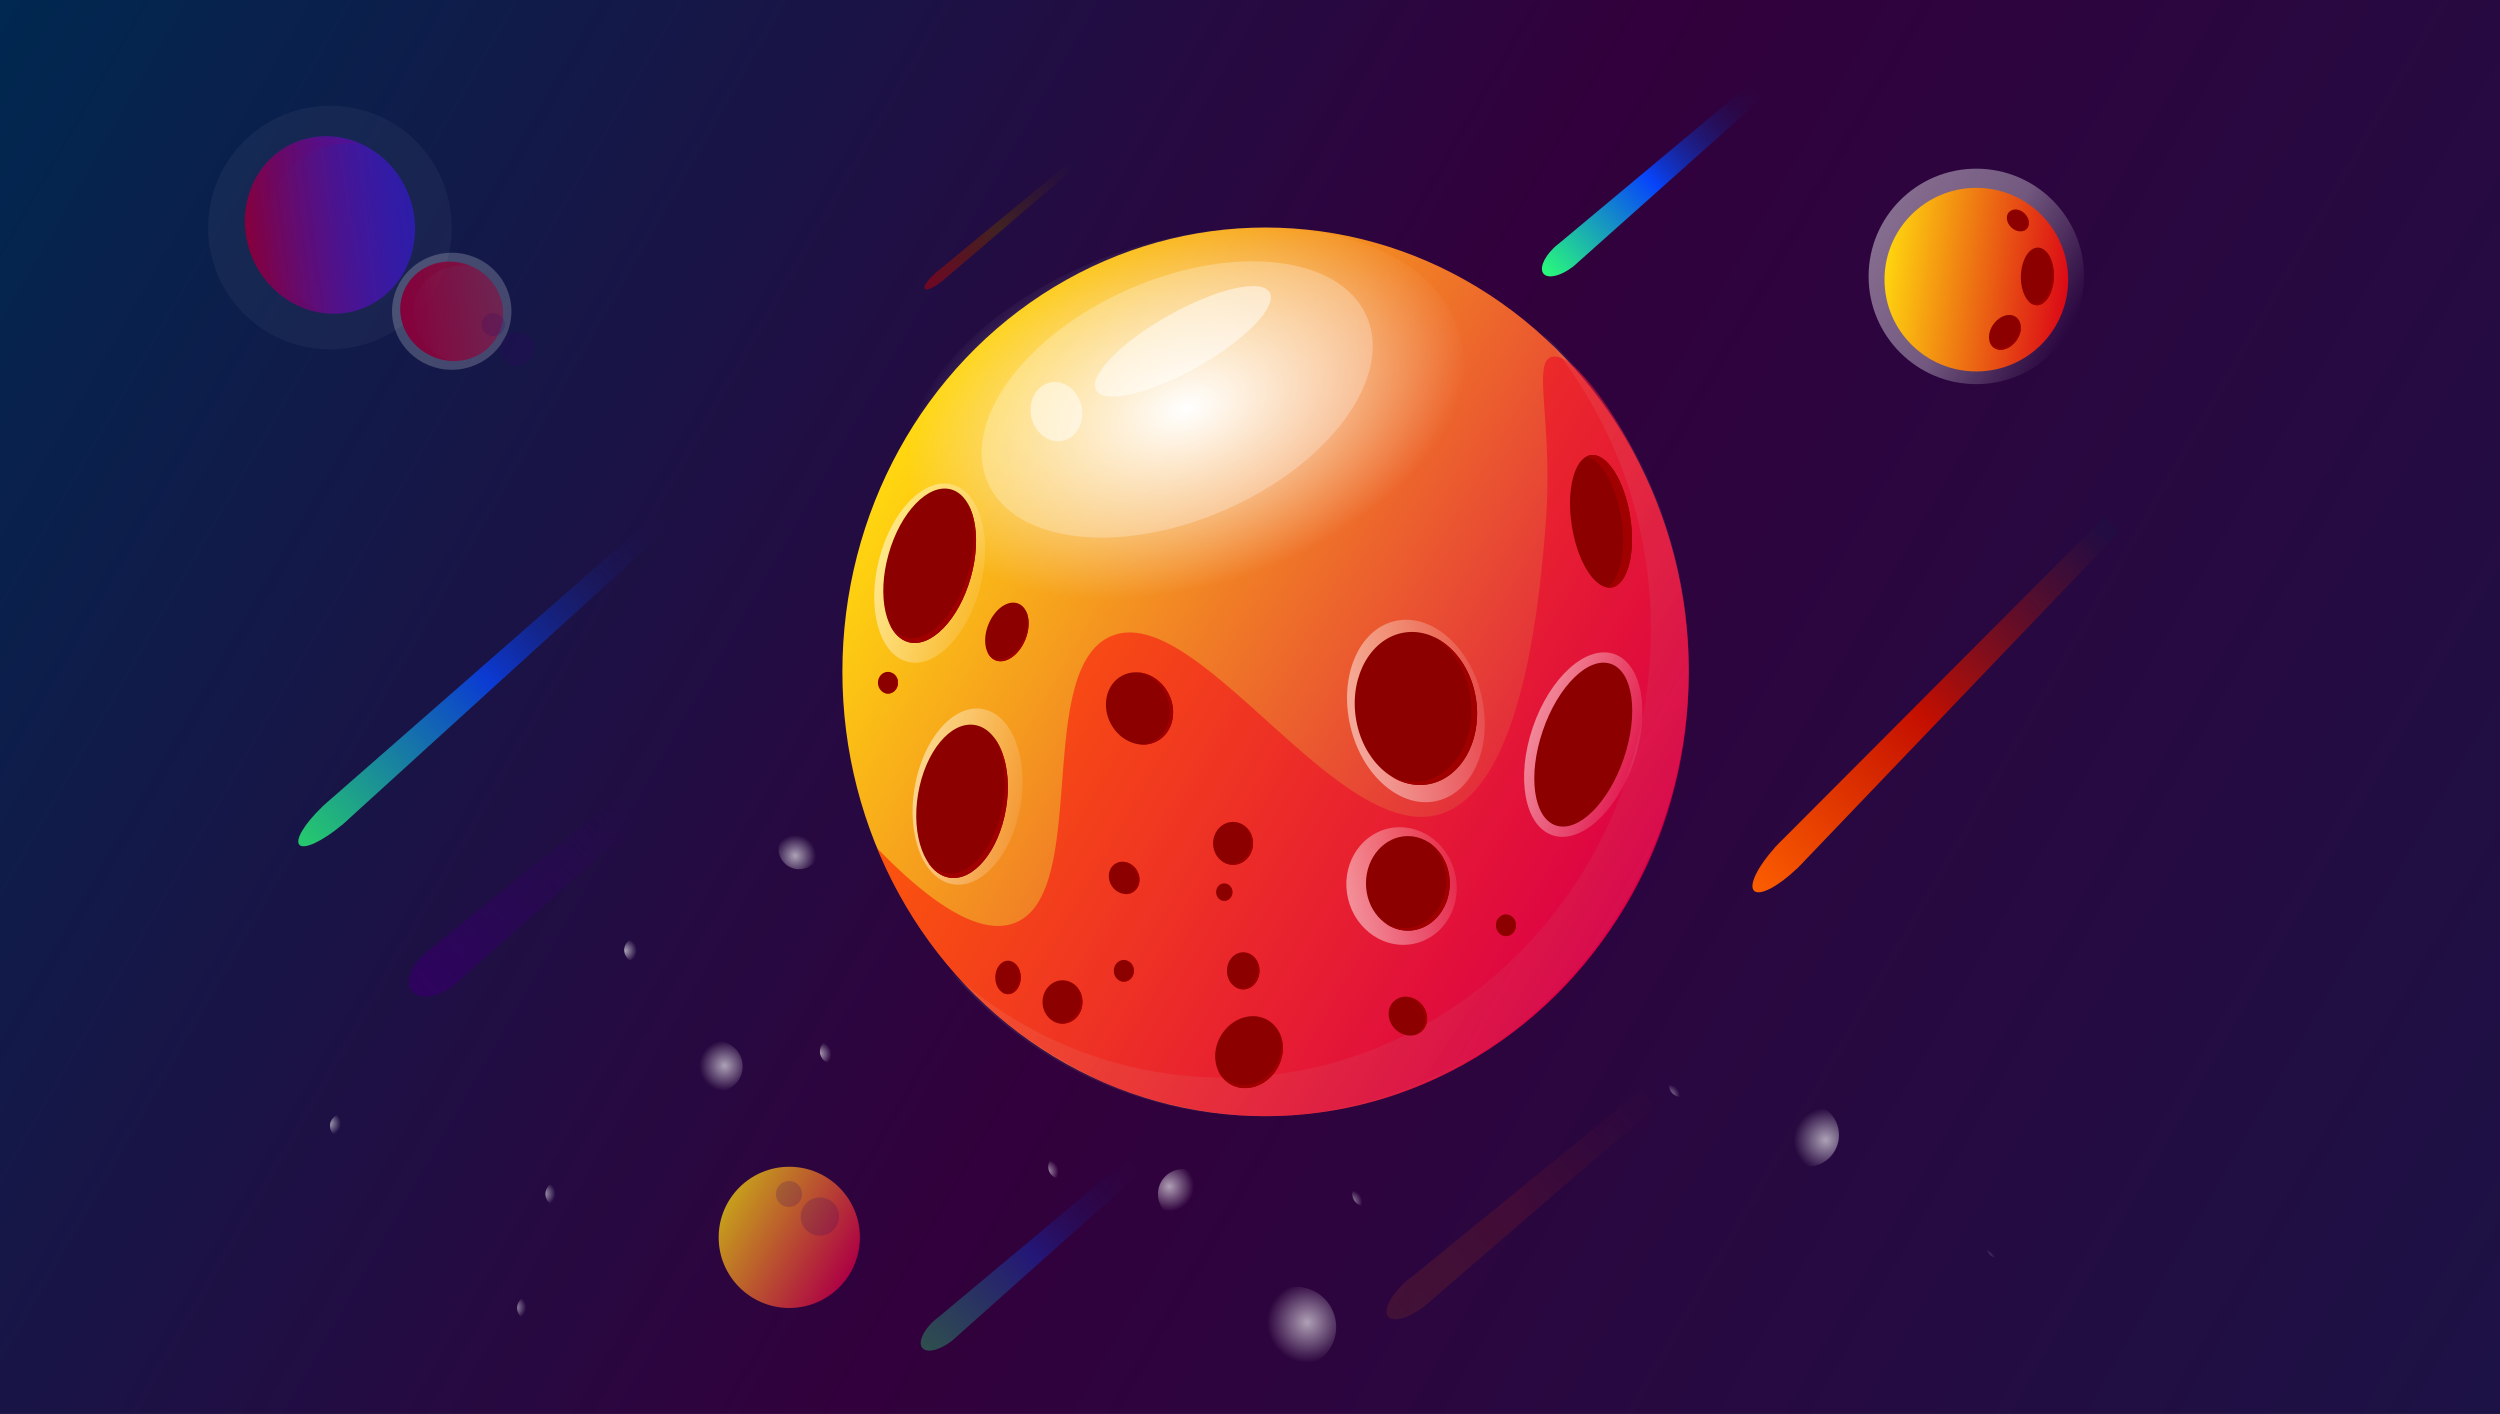 <svg id="Шар_1" data-name="Шар 1" xmlns="http://www.w3.org/2000/svg" xmlns:xlink="http://www.w3.org/1999/xlink" viewBox="0 0 1920 1085.84">
  <rect x="0" y="0" width="1920" height="1085.84" fill="#333333" stroke="none"/>
  <defs>
    <style>
      .cls-1 {
        fill: url(#Градієнт_без_назви);
      }

      .cls-2 {
        opacity: 0.73;
        fill: url(#Градієнт_без_назви_2);
      }

      .cls-10, .cls-12, .cls-13, .cls-14, .cls-15, .cls-17, .cls-18, .cls-2, .cls-20, .cls-21, .cls-22, .cls-23, .cls-24, .cls-25, .cls-26, .cls-27, .cls-28, .cls-29, .cls-30, .cls-31, .cls-32, .cls-33, .cls-34, .cls-35, .cls-36, .cls-39, .cls-44, .cls-45, .cls-48, .cls-49, .cls-50, .cls-51, .cls-52, .cls-6, .cls-7, .cls-9 {
        isolation: isolate;
      }

      .cls-3 {
        fill: url(#Градієнт_без_назви_6);
      }

      .cls-4 {
        fill: url(#Градієнт_без_назви_7);
      }

      .cls-5 {
        fill: url(#Градієнт_без_назви_8);
      }

      .cls-6 {
        opacity: 0.04;
        fill: url(#Градієнт_без_назви_15);
      }

      .cls-10, .cls-39, .cls-44, .cls-46, .cls-48, .cls-49, .cls-50, .cls-51, .cls-7 {
        opacity: 0.5;
      }

      .cls-7 {
        fill: url(#Градієнт_без_назви_16);
      }

      .cls-8 {
        fill: url(#Градієнт_без_назви_17);
      }

      .cls-45, .cls-47, .cls-9 {
        fill: #fff;
      }

      .cls-9 {
        opacity: 0.21;
      }

      .cls-10 {
        fill: url(#Градієнт_без_назви_18);
      }

      .cls-11 {
        fill: url(#Градієнт_без_назви_19);
      }

      .cls-12, .cls-13, .cls-14, .cls-15 {
        opacity: 0.2;
      }

      .cls-12 {
        fill: url(#Градієнт_без_назви_22);
      }

      .cls-13 {
        fill: url(#Градієнт_без_назви_23);
      }

      .cls-14 {
        fill: url(#Градієнт_без_назви_24);
      }

      .cls-15 {
        fill: url(#Градієнт_без_назви_25);
      }

      .cls-16 {
        fill: url(#Градієнт_без_назви_26);
      }

      .cls-17 {
        opacity: 0.12;
        fill: url(#Градієнт_без_назви_27);
      }

      .cls-18 {
        opacity: 0.49;
        fill: url(#Градієнт_без_назви_28);
      }

      .cls-19 {
        fill: url(#Градієнт_без_назви_29);
      }

      .cls-20 {
        opacity: 0.76;
        fill: url(#Градієнт_без_назви_30);
      }

      .cls-21 {
        opacity: 0.3;
        fill: url(#Градієнт_без_назви_31);
      }

      .cls-22 {
        opacity: 0.98;
        fill: url(#Градієнт_без_назви_32);
      }

      .cls-23, .cls-24, .cls-25, .cls-26, .cls-27, .cls-28, .cls-29, .cls-30, .cls-31, .cls-32, .cls-33, .cls-34, .cls-35, .cls-36 {
        opacity: 0.62;
      }

      .cls-23 {
        fill: url(#Градієнт_без_назви_33);
      }

      .cls-24 {
        fill: url(#Градієнт_без_назви_34);
      }

      .cls-25 {
        fill: url(#Градієнт_без_назви_35);
      }

      .cls-26 {
        fill: url(#Градієнт_без_назви_36);
      }

      .cls-27 {
        fill: url(#Градієнт_без_назви_37);
      }

      .cls-28 {
        fill: url(#Градієнт_без_назви_38);
      }

      .cls-29 {
        fill: url(#Градієнт_без_назви_39);
      }

      .cls-30 {
        fill: url(#Градієнт_без_назви_40);
      }

      .cls-31 {
        fill: url(#Градієнт_без_назви_41);
      }

      .cls-32 {
        fill: url(#Градієнт_без_назви_42);
      }

      .cls-33 {
        fill: url(#Градієнт_без_назви_43);
      }

      .cls-34 {
        fill: url(#Градієнт_без_назви_44);
      }

      .cls-35 {
        fill: url(#Градієнт_без_назви_45);
      }

      .cls-36 {
        fill: url(#Градієнт_без_назви_46);
      }

      .cls-37 {
        fill: url(#Градієнт_без_назви_3);
      }

      .cls-38 {
        fill: url(#Градієнт_без_назви_14);
      }

      .cls-39 {
        fill: url(#Градієнт_без_назви_5);
      }

      .cls-40 {
        opacity: 0.08;
      }

      .cls-41 {
        fill: url(#Градієнт_без_назви_4);
      }

      .cls-42 {
        fill: #8c0000;
      }

      .cls-43 {
        fill: #a00000;
      }

      .cls-44 {
        fill: url(#Градієнт_без_назви_9);
      }

      .cls-45 {
        opacity: 0.25;
      }

      .cls-48 {
        fill: url(#Градієнт_без_назви_10);
      }

      .cls-49 {
        fill: url(#Градієнт_без_назви_11);
      }

      .cls-50 {
        fill: url(#Градієнт_без_назви_12);
      }

      .cls-51 {
        fill: url(#Градієнт_без_назви_13);
      }

      .cls-52 {
        opacity: 0.42;
        fill: url(#Градієнт_без_назви_21);
      }

      .cls-53 {
        fill: url(#Градієнт_без_назви_20);
      }
    </style>
    <linearGradient id="Градієнт_без_назви" data-name="Градієнт без назви" x1="6.24" y1="1093.69" x2="1916.42" y2="-9.16" gradientTransform="matrix(1, 0, 0, -1, -1.33, 1085.18)" gradientUnits="userSpaceOnUse">
      <stop offset="0" stop-color="#002850"/>
      <stop offset="0.5" stop-color="#32003c"/>
      <stop offset="1" stop-color="#1c1245"/>
    </linearGradient>
    <linearGradient id="Градієнт_без_назви_2" data-name="Градієнт без назви 2" x1="560.52" y1="162" x2="654.46" y2="107.76" gradientTransform="matrix(1, 0, 0, -1, -1.33, 1085.18)" gradientUnits="userSpaceOnUse">
      <stop offset="0" stop-color="#ffd70f"/>
      <stop offset="1" stop-color="#dc0046"/>
    </linearGradient>
    <linearGradient id="Градієнт_без_назви_6" data-name="Градієнт без назви 6" x1="941.34" y1="670.12" x2="941.34" y2="670.12" gradientTransform="matrix(1, 0, 0, -1, 0, 1084.66)" gradientUnits="userSpaceOnUse">
      <stop offset="0" stop-color="red"/>
      <stop offset="1" stop-color="#dc0046"/>
    </linearGradient>
    <linearGradient id="Градієнт_без_назви_7" data-name="Градієнт без назви 7" x1="1219.74" y1="762.63" x2="1219.74" y2="762.63" xlink:href="#Градієнт_без_назви_6"/>
    <linearGradient id="Градієнт_без_назви_8" data-name="Градієнт без назви 8" x1="636.75" y1="408.28" x2="636.75" y2="408.28" xlink:href="#Градієнт_без_назви_6"/>
    <radialGradient id="Градієнт_без_назви_15" data-name="Градієнт без назви 15" cx="521.27" cy="827.44" r="191.79" gradientTransform="matrix(1, 0, 0, -1, -1.33, 1085.18)" gradientUnits="userSpaceOnUse">
      <stop offset="0" stop-color="#fff"/>
      <stop offset="0.7" stop-color="#fff"/>
    </radialGradient>
    <linearGradient id="Градієнт_без_назви_16" data-name="Градієнт без назви 16" x1="124.16" y1="1015.22" x2="226.19" y2="1015.22" gradientTransform="matrix(0.97, -0.25, -0.25, -0.97, 325.19, 1198.19)" gradientUnits="userSpaceOnUse">
      <stop offset="0" stop-opacity="0.5"/>
      <stop offset="1" stop-color="#86003c"/>
    </linearGradient>
    <linearGradient id="Градієнт_без_назви_17" data-name="Градієнт без назви 17" x1="382.07" y1="852.54" x2="512.32" y2="852.54" gradientTransform="matrix(-0.96, -0.28, -0.28, 0.96, 923.15, -522.88)" gradientUnits="userSpaceOnUse">
      <stop offset="0" stop-color="#3e17ff" stop-opacity="0.5"/>
      <stop offset="1" stop-color="#86003c"/>
    </linearGradient>
    <linearGradient id="Градієнт_без_назви_18" data-name="Градієнт без назви 18" x1="223.81" y1="927.19" x2="284.59" y2="927.19" xlink:href="#Градієнт_без_назви_16"/>
    <linearGradient id="Градієнт_без_назви_19" data-name="Градієнт без назви 19" x1="322.9" y1="925.68" x2="401.45" y2="925.68" gradientTransform="matrix(-0.56, -0.83, -0.83, 0.56, 1318.86, 17.29)" gradientUnits="userSpaceOnUse">
      <stop offset="0" stop-color="#940236" stop-opacity="0.5"/>
      <stop offset="1" stop-color="#86003c"/>
    </linearGradient>
    <linearGradient id="Градієнт_без_назви_22" data-name="Градієнт без назви 22" x1="368.76" y1="849.7" x2="386.16" y2="839.65" gradientTransform="matrix(0.88, 0, 0, -0.89, 46.88, 997.2)" gradientUnits="userSpaceOnUse">
      <stop offset="0" stop-color="#320064"/>
      <stop offset="1" stop-color="#320064"/>
    </linearGradient>
    <linearGradient id="Градієнт_без_назви_23" data-name="Градієнт без назви 23" x1="383.76" y1="829.73" x2="409.3" y2="814.99" gradientTransform="matrix(0.88, 0, 0, -0.89, 48.31, 995.91)" xlink:href="#Градієнт_без_назви_22"/>
    <linearGradient id="Градієнт_без_назви_24" data-name="Градієнт без назви 24" x1="552.4" y1="163.83" x2="569.81" y2="153.79" gradientTransform="matrix(1, 0, 0, -1, 46.16, 1072.62)" xlink:href="#Градієнт_без_назви_22"/>
    <linearGradient id="Градієнт_без_назви_25" data-name="Градієнт без назви 25" x1="567.36" y1="143.81" x2="592.9" y2="129.07" gradientTransform="matrix(1, 0, 0, -1, 50.87, 1067.55)" xlink:href="#Градієнт_без_назви_22"/>
    <linearGradient id="Градієнт_без_назви_26" data-name="Градієнт без назви 26" x1="2639.6" y1="1476.7" x2="2639.6" y2="1898.52" gradientTransform="matrix(0.2, 0.2, 0.65, -0.67, -146.21, 1149.61)" gradientUnits="userSpaceOnUse">
      <stop offset="0" stop-color="#ff6200"/>
      <stop offset="0.5" stop-color="#c40f00"/>
      <stop offset="1" stop-color="#200e43" stop-opacity="0.7"/>
    </linearGradient>
    <linearGradient id="Градієнт_без_назви_27" data-name="Градієнт без назви 27" x1="2915.74" y1="851.81" x2="2915.74" y2="1273.36" gradientTransform="matrix(0.18, 0.22, 0.52, -0.44, 90.63, 749.07)" gradientUnits="userSpaceOnUse">
      <stop offset="0" stop-color="#ec7200"/>
      <stop offset="0.5" stop-color="#df3700"/>
      <stop offset="1" stop-color="#200e43" stop-opacity="0.7"/>
    </linearGradient>
    <linearGradient id="Градієнт_без_назви_28" data-name="Градієнт без назви 28" x1="-107.44" y1="1197.61" x2="-107.44" y2="1619.17" gradientTransform="matrix(0.06, 0.07, 0.27, -0.23, 394.57, 501.84)" gradientUnits="userSpaceOnUse">
      <stop offset="0" stop-color="#c10000"/>
      <stop offset="0.5" stop-color="#603700"/>
      <stop offset="1" stop-color="#200e43" stop-opacity="0.7"/>
    </linearGradient>
    <linearGradient id="Градієнт_без_назви_29" data-name="Градієнт без назви 29" x1="11508.2" y1="1160.4" x2="11508.2" y2="1861.34" gradientTransform="matrix(0.16, 0.18, 0.28, -0.26, -1879.18, -976.54)" gradientUnits="userSpaceOnUse">
      <stop offset="0" stop-color="#320064"/>
      <stop offset="1" stop-color="#320064" stop-opacity="0"/>
    </linearGradient>
    <linearGradient id="Градієнт_без_назви_30" data-name="Градієнт без назви 30" x1="602.94" y1="98.1" x2="602.94" y2="274.96" gradientTransform="matrix(1.79, 1.89, 1.53, -1.46, -990.36, -350.69)" gradientUnits="userSpaceOnUse">
      <stop offset="0" stop-color="#29ff7c"/>
      <stop offset="0.5" stop-color="#0646ff"/>
      <stop offset="1" stop-color="#200e43" stop-opacity="0"/>
    </linearGradient>
    <linearGradient id="Градієнт_без_назви_31" data-name="Градієнт без назви 31" x1="840.36" y1="166.26" x2="840.36" y2="343.11" gradientTransform="matrix(1.78, 1.89, 0.88, -0.85, -926.14, -413.5)" xlink:href="#Градієнт_без_назви_30"/>
    <linearGradient id="Градієнт_без_назви_32" data-name="Градієнт без назви 32" x1="739.46" y1="910.09" x2="739.46" y2="1086.94" gradientTransform="matrix(1.78, 1.89, 0.88, -0.85, -926.14, -413.5)" xlink:href="#Градієнт_без_назви_30"/>
    <radialGradient id="Градієнт_без_назви_33" data-name="Градієнт без назви 33" cx="1623.98" cy="-319.72" r="21.27" gradientTransform="matrix(0.68, 0.6, 0.6, -0.68, -356, -373.32)" gradientUnits="userSpaceOnUse">
      <stop offset="0" stop-color="#fff"/>
      <stop offset="1" stop-color="#fff" stop-opacity="0"/>
    </radialGradient>
    <radialGradient id="Градієнт_без_назви_34" data-name="Градієнт без назви 34" cx="2173.83" cy="-24.56" r="21.27" gradientTransform="matrix(0.32, 0.29, 0.29, -0.32, 115.31, 261.58)" xlink:href="#Градієнт_без_назви_33"/>
    <radialGradient id="Градієнт_без_назви_35" data-name="Градієнт без назви 35" cx="2549.51" cy="138.32" r="21.27" gradientTransform="matrix(0.09, 1.45, 1.45, -0.09, 575.21, -2664.75)" xlink:href="#Градієнт_без_назви_33"/>
    <radialGradient id="Градієнт_без_назви_36" data-name="Градієнт без назви 36" cx="2610.38" cy="298.03" r="21.27" gradientTransform="matrix(0.32, 0.29, 0.29, -0.32, 115.31, 261.58)" xlink:href="#Градієнт_без_назви_33"/>
    <radialGradient id="Градієнт_без_назви_37" data-name="Градієнт без назви 37" cx="1634.16" cy="-839.13" r="21.27" gradientTransform="matrix(0.32, 0.29, 0.29, -0.32, 115.31, 261.58)" xlink:href="#Градієнт_без_назви_33"/>
    <radialGradient id="Градієнт_без_назви_38" data-name="Градієнт без назви 38" cx="1459.05" cy="17.23" r="21.27" gradientTransform="matrix(0.56, 0.5, 0.5, -0.56, -214.99, -62.58)" xlink:href="#Градієнт_без_назви_33"/>
    <radialGradient id="Градієнт_без_назви_39" data-name="Градієнт без назви 39" cx="2902.95" cy="816.76" r="21.27" gradientTransform="matrix(0.32, 0.29, 0.29, -0.32, 115.31, 261.58)" xlink:href="#Градієнт_без_назви_33"/>
    <radialGradient id="Градієнт_без_назви_40" data-name="Градієнт без назви 40" cx="2460.68" cy="57.25" r="21.27" gradientTransform="matrix(0.84, -0.31, -0.31, -0.84, -1151.31, 1722.1)" xlink:href="#Градієнт_без_назви_33"/>
    <radialGradient id="Градієнт_без_назви_41" data-name="Градієнт без назви 41" cx="3233.69" cy="810.03" r="21.27" gradientTransform="matrix(0.86, 0.76, 0.76, -0.86, -1994.57, -885.4)" xlink:href="#Градієнт_без_назви_33"/>
    <radialGradient id="Градієнт_без_назви_42" data-name="Градієнт без назви 42" cx="1537.27" cy="-654.17" r="21.27" gradientTransform="matrix(0.32, 0.29, 0.29, -0.32, 115.31, 261.58)" xlink:href="#Градієнт_без_назви_33"/>
    <radialGradient id="Градієнт_без_назви_43" data-name="Градієнт без назви 43" cx="1354.18" cy="-236.78" r="21.27" gradientTransform="matrix(0.32, 0.29, 0.29, -0.32, 115.31, 261.58)" xlink:href="#Градієнт_без_назви_33"/>
    <radialGradient id="Градієнт_без_назви_44" data-name="Градієнт без назви 44" cx="1734.02" cy="-140.56" r="21.27" gradientTransform="matrix(0.32, 0.29, 0.29, -0.32, 115.31, 261.58)" xlink:href="#Градієнт_без_назви_33"/>
    <radialGradient id="Градієнт_без_назви_45" data-name="Градієнт без назви 45" cx="1170.45" cy="-817.85" r="21.27" gradientTransform="matrix(0.32, 0.29, 0.29, -0.32, 115.31, 261.58)" xlink:href="#Градієнт_без_назви_33"/>
    <radialGradient id="Градієнт_без_назви_46" data-name="Градієнт без назви 46" cx="3515.26" cy="976.82" r="21.27" gradientTransform="matrix(0.32, 0.29, 0.29, -0.32, 115.31, 261.58)" xlink:href="#Градієнт_без_назви_33"/>
    <linearGradient id="Градієнт_без_назви_3" data-name="Градієнт без назви 3" x1="688.2" y1="733.79" x2="1258.36" y2="404.61" xlink:href="#Градієнт_без_назви_2"/>
    <radialGradient id="Градієнт_без_назви_14" data-name="Градієнт без назви 14" cx="2566.02" cy="-928.87" r="168.22" gradientTransform="matrix(0, 0.81, 1.32, 0, 2140.82, -1766.68)" xlink:href="#Градієнт_без_назви_33"/>
    <linearGradient id="Градієнт_без_назви_5" data-name="Градієнт без назви 5" x1="804.45" y1="660.98" x2="1254.9" y2="400.91" xlink:href="#Градієнт_без_назви_6"/>
    <linearGradient id="Градієнт_без_назви_4" data-name="Градієнт без назви 4" x1="904.64" y1="465.82" x2="1247.39" y2="267.93" gradientTransform="matrix(1, 0.08, 0.08, -1, -22.62, 864.56)" gradientUnits="userSpaceOnUse">
      <stop offset="0" stop-color="#fff"/>
      <stop offset="1" stop-color="#a0a0a0"/>
    </linearGradient>
    <linearGradient id="Градієнт_без_назви_9" data-name="Градієнт без назви 9" x1="880.66" y1="1299.2" x2="992.37" y2="1299.2" gradientTransform="matrix(0.93, 0, 0, -0.7, 221.73, 1452.29)" gradientUnits="userSpaceOnUse">
      <stop offset="0" stop-color="#fff"/>
      <stop offset="1" stop-color="#fff" stop-opacity="0.2"/>
    </linearGradient>
    <linearGradient id="Градієнт_без_назви_10" data-name="Градієнт без назви 10" x1="-154.01" y1="-18.43" x2="-42.3" y2="-18.43" gradientTransform="matrix(0, 0.72, 0.69, 0, 728.04, 507.76)" xlink:href="#Градієнт_без_назви_9"/>
    <linearGradient id="Градієнт_без_назви_11" data-name="Градієнт без назви 11" x1="-157.3" y1="-95.63" x2="-45.59" y2="-95.63" gradientTransform="matrix(0, 0.74, 0.67, 0, 808.5, 683.52)" xlink:href="#Градієнт_без_назви_9"/>
    <linearGradient id="Градієнт_без_назви_12" data-name="Градієнт без назви 12" x1="451.63" y1="-699.5" x2="563.34" y2="-699.5" gradientTransform="matrix(0, 0.73, 0.73, 0, 1727.91, 196.48)" xlink:href="#Градієнт_без_назви_9"/>
    <linearGradient id="Градієнт_без_назви_13" data-name="Градієнт без назви 13" x1="271.54" y1="1577.08" x2="383.25" y2="1577.08" gradientTransform="matrix(0.76, 0, 0, -0.45, 829.94, 1386.98)" xlink:href="#Градієнт_без_назви_9"/>
    <linearGradient id="Градієнт_без_назви_21" data-name="Градієнт без назви 21" x1="1447.48" y1="914.28" x2="1590.81" y2="831.54" gradientTransform="matrix(1, 0, 0, -1, -1.33, 1085.18)" gradientUnits="userSpaceOnUse">
      <stop offset="0" stop-color="#fff"/>
      <stop offset="0.5" stop-color="#fff" stop-opacity="0.8"/>
      <stop offset="1" stop-color="#fff" stop-opacity="0"/>
    </linearGradient>
    <linearGradient id="Градієнт_без_назви_20" data-name="Градієнт без назви 20" x1="1365.95" y1="1188.99" x2="1453.75" y2="1138.3" gradientTransform="matrix(1.29, -0.57, -0.54, -1.23, 325.62, 2449.5)" gradientUnits="userSpaceOnUse">
      <stop offset="0" stop-color="#ffd70f"/>
      <stop offset="1" stop-color="#dc0c16"/>
    </linearGradient>
  </defs>
  <title>moon_last_version_2</title>
  <rect class="cls-1" width="1920" height="1085.84"/>
  <circle class="cls-2" cx="606.16" cy="950.3" r="54.23"/>
  <path class="cls-3" d="M941.34,414.54" transform="translate(-1.33 3.18)"/>
  <path class="cls-4" d="M1219.74,322" transform="translate(-1.33 3.18)"/>
  <path class="cls-5" d="M636.75,676.38" transform="translate(-1.33 3.18)"/>
  <circle class="cls-6" cx="253.4" cy="174.74" r="93.53"/>
  <g>
    <path class="cls-7" d="M226.32,220.45c-26.24-27.24-26.89-70-1.45-95.39a62.42,62.42,0,0,1,52.44-17.64c-23.52-9.46-50.66-5.18-69.13,13.29-25.43,25.44-24.78,68.15,1.45,95.39A69.25,69.25,0,0,0,250.74,237,70.48,70.48,0,0,1,226.32,220.45Z" transform="translate(-1.33 3.18)"/>
    <ellipse class="cls-8" cx="254.73" cy="169.56" rx="64.73" ry="68.79" transform="translate(-47.3 116.05) rotate(-22.97)"/>
  </g>
  <g>
    <ellipse class="cls-9" cx="346.93" cy="239.05" rx="45.85" ry="44.94"/>
    <g>
      <path class="cls-10" d="M331,264.28c-15.84-15.27-16.23-39.19-.88-53.45A39.58,39.58,0,0,1,361.76,201c-14.2-5.3-30.58-2.9-41.73,7.45-15.35,14.25-15,38.18.88,53.44a42.9,42.9,0,0,0,24.81,11.7A42.87,42.87,0,0,1,331,264.28Z" transform="translate(-1.33 3.18)"/>
      <ellipse class="cls-11" cx="348.29" cy="235.89" rx="37.79" ry="39.91" transform="translate(-20.42 443.98) rotate(-63.26)"/>
    </g>
  </g>
  <g>
    <ellipse class="cls-12" cx="380.21" cy="246.11" rx="8.9" ry="8.87" transform="translate(-18.37 31.76) rotate(-4.21)"/>
    <ellipse class="cls-13" cx="398.46" cy="264.71" rx="13.07" ry="13.02" transform="translate(-19.69 33.15) rotate(-4.21)"/>
  </g>
  <g>
    <ellipse class="cls-14" cx="607.27" cy="913.81" rx="10.07" ry="9.97" transform="translate(-198.01 170.34) rotate(-13.51)"/>
    <ellipse class="cls-15" cx="631" cy="931.11" rx="14.78" ry="14.63" transform="translate(-201.39 176.36) rotate(-13.51)"/>
  </g>
  <path class="cls-16" d="M1383.33,662l1.75-1.76q1.71-1.77,3.32-3.54L1629.31,405l-11.67-11.36L1372.5,639.48c-1.45,1.37-2.91,2.8-4.36,4.29-.65.66-1.27,1.32-1.89,2l-1.81,1.81.08.07c-13.27,14.71-20.38,29.11-16.08,33.3s18.51-3.3,32.87-17l.07.08Z" transform="translate(-1.33 3.18)"/>
  <path class="cls-17" d="M1096.2,999.22l1.4-1.15q1.37-1.16,2.64-2.34L1292.3,830.09l-10.49-12.43-196,159.59c-1.16.87-2.33,1.79-3.49,2.76l-1.51,1.31-1.44,1.18.07.08c-10.53,9.86-15.85,20.81-12,25.4s15.56,1.22,27.07-7.47l.07.08Z" transform="translate(-1.33 3.18)"/>
  <path class="cls-18" d="M725.27,212.47l.73-.6,1.4-1.22,100.93-86.34-3.62-4.3L722.55,204.15c-.6.47-1.2,1-1.81,1.47l-.79.68-.75.62h0c-5.6,5.06-9,10.12-7.62,11.7s6.89-.85,12.83-5.51h0Z" transform="translate(-1.33 3.18)"/>
  <path class="cls-19" d="M349.66,753.66l1.32-1.08c.85-.73,1.66-1.48,2.44-2.24L531.77,592.66,515.7,576.44,331,726.45c-1.12.8-2.23,1.66-3.31,2.58-.48.41-1,.83-1.4,1.25l-1.36,1.1.1.1c-9.55,9.55-12.61,21.26-6.69,27.24s18.76,4.12,29.81-3.9l.1.1Z" transform="translate(-1.33 3.18)"/>
  <path class="cls-20" d="M265.8,628.82c.59-.51,1.19-1,1.78-1.56,1.16-1,2.29-2.09,3.38-3.14l245.23-223-10.42-9.79L256.88,609.24c-1.47,1.21-2.95,2.48-4.42,3.8-.66.58-1.3,1.17-1.93,1.76l-1.83,1.6.07.06c-13.56,13-21.23,25.71-17.39,29.32s17.85-3.12,32.37-15.22l.07.06Z" transform="translate(-1.33 3.18)"/>
  <path class="cls-21" d="M733.09,1026a11,11,0,0,0,1-.88c.69-.6,1.34-1.2,2-1.81L879.33,895.6,869.2,885.54,722.07,1008.37c-.89.66-1.77,1.37-2.63,2.12l-1.13,1-1.08.91.06.06c-7.76,7.62-11,16.2-7.31,19.9s13.18,1.25,21.89-5.42l.07.06Z" transform="translate(-1.33 3.18)"/>
  <path class="cls-22" d="M1210.17,201l1-.88c.68-.6,1.34-1.2,2-1.81L1356.41,70.6l-10.13-10.06L1199.14,183.37c-.88.66-1.76,1.37-2.63,2.12l-1.12,1-1.08.9.06.07c-7.77,7.62-11,16.19-7.32,19.9s13.18,1.25,21.9-5.43l.06.07Z" transform="translate(-1.33 3.18)"/>
  <circle class="cls-23" cx="551.08" cy="819.01" r="19.29"/>
  <circle class="cls-24" cx="814.21" cy="896.07" r="9.19"/>
  <circle class="cls-25" cx="996.62" cy="1015.98" r="30.9" transform="translate(-427.83 1005.48) rotate(-45)"/>
  <circle class="cls-26" cx="1047.74" cy="917" r="9.19"/>
  <circle class="cls-27" cx="406.32" cy="1004.53" r="9.19"/>
  <circle class="cls-28" cx="613.75" cy="651.65" r="15.91"/>
  <circle class="cls-29" cx="1290.97" cy="833.27" r="9.19"/>
  <circle class="cls-30" cx="908.43" cy="917" r="19.13"/>
  <circle class="cls-31" cx="1387.98" cy="871.73" r="24.34"/>
  <circle class="cls-32" cx="428.04" cy="917" r="9.19"/>
  <circle class="cls-33" cx="488.54" cy="729.65" r="9.19"/>
  <circle class="cls-34" cx="638.85" cy="807.46" r="9.19"/>
  <circle class="cls-35" cx="262.59" cy="864.71" r="9.19"/>
  <circle class="cls-36" cx="1534.69" cy="957.1" r="9.19"/>
  <g>
    <ellipse class="cls-37" cx="971.95" cy="515.98" rx="325" ry="341.24"/>
    <ellipse class="cls-38" cx="909.76" cy="318.39" rx="222.46" ry="136.69" transform="translate(-55.09 295.86) rotate(-17.76)"/>
    <path class="cls-39" d="M1298.28,512.8c-.15,26.69-1.71,108.89-54.89,189.82C1183.85,793.26,1078.18,854,973.28,854c-60.93.05-111.21-20.36-120.12-24.07,0,0-47.27-19.67-87-54.2-13.5-11.73-25.82-25-25.82-25a337.26,337.26,0,0,1-22.63-27.15c-3.86-5.12-10.2-13.9-17.2-25.22a348.38,348.38,0,0,1-25.66-50.24c35.85,37,76.64,68.8,105.8,57.52,57.94-22.42,14.68-193.44,73.31-219.93,66.6-30.09,177.74,165.62,256.58,135.27,61.16-23.54,73.27-166.2,77.67-219,6.5-78.06-10.31-125.74,4.36-130.91,18.69-6.59,65.76,62.65,88.43,131.69A347.64,347.64,0,0,1,1298.28,512.8Z" transform="translate(-1.33 3.18)"/>
    <g class="cls-40">
      <path class="cls-41" d="M1185.41,252.66c58.4,67.41,90.79,159.35,82.56,257.73-15.73,187.8-173.47,327.91-352.34,313-70.61-5.91-133.94-35.12-183.79-79.84,53.09,61.27,127.67,102.29,212.84,109.42,178.87,15,336.61-125.12,352.34-312.93C1306.53,426.36,1261.85,321.23,1185.41,252.66Z" transform="translate(-1.33 3.18)"/>
    </g>
    <g>
      <ellipse class="cls-42" cx="1230.9" cy="397.18" rx="22.69" ry="51.45" transform="translate(-48.06 199.07) rotate(-8.93)"/>
      <path class="cls-43" d="M1222.9,346.44a10.63,10.63,0,0,0-3.36,1.15c11.34,2.07,22.87,21.83,26.86,47.24s-.93,47.75-11.08,53.2a10.52,10.52,0,0,0,3.54.06c12.38-1.94,18.84-26.27,14.44-54.34S1235.28,344.5,1222.9,346.44Z" transform="translate(-1.33 3.18)"/>
    </g>
    <ellipse class="cls-44" cx="1088.76" cy="542.85" rx="51.7" ry="70.93" transform="translate(-97.06 268.42) rotate(-13.31)"/>
    <g>
      <ellipse class="cls-42" cx="1088.76" cy="540.91" rx="46.72" ry="58.98" transform="translate(-67.08 163.2) rotate(-8.16)"/>
      <path class="cls-43" d="M1102.59,486.05c14.1,8.62,25,25.41,27.94,45.85,4.62,32.25-12.34,61.36-37.88,65a39,39,0,0,1-22.21-3.5,40,40,0,0,0,26.68,5.9c25.54-3.66,42.49-32.77,37.87-65C1131.76,511.75,1118.81,493.65,1102.59,486.05Z" transform="translate(-1.33 3.18)"/>
    </g>
    <g>
      <ellipse class="cls-45" cx="905.41" cy="303.59" rx="158.9" ry="92.47" transform="translate(-46.97 393.05) rotate(-23.72)"/>
      <g class="cls-46">
        <ellipse class="cls-47" cx="909.76" cy="258.96" rx="76.52" ry="22.65" transform="translate(-11.25 483.3) rotate(-29.41)"/>
        <ellipse class="cls-47" cx="812.69" cy="312.95" rx="19.74" ry="22.87" transform="translate(-51.11 195.53) rotate(-13.1)"/>
      </g>
    </g>
    <ellipse class="cls-48" cx="715.32" cy="436.96" rx="70.18" ry="40.27" transform="translate(117.47 1029.03) rotate(-76.05)"/>
    <g>
      <ellipse class="cls-42" cx="715.32" cy="431.32" rx="60.9" ry="32.81" transform="translate(105.4 1006.64) rotate(-74.32)"/>
      <path class="cls-43" d="M744.46,383.32c5.66,12.89,6.29,32.55.52,53.08-9.09,32.38-30.6,54.66-48,49.76-5.24-1.47-9.51-5.24-12.69-10.65,3.27,7.44,8.22,12.63,14.61,14.42,17.44,4.9,39-17.38,48-49.77C753.26,417.51,751.88,395.93,744.46,383.32Z" transform="translate(-1.33 3.18)"/>
    </g>
    <g>
      <ellipse class="cls-42" cx="774.63" cy="482.15" rx="23.48" ry="15.33" transform="translate(36.92 1024.1) rotate(-68.09)"/>
      <path class="cls-43" d="M788.93,465.41c2.31,5.45,2.17,13.19-.9,20.82-4.84,12-15.13,19.22-23,16.07a11.27,11.27,0,0,1-5.56-5.08,11.92,11.92,0,0,0,6.35,6.69c7.86,3.15,18.15-4,23-16.07C792.19,479.42,792,470.92,788.93,465.41Z" transform="translate(-1.33 3.18)"/>
    </g>
    <g>
      <ellipse class="cls-42" cx="681.95" cy="524.33" rx="7.71" ry="8.35"/>
      <path class="cls-43" d="M686.83,513.74a8.57,8.57,0,0,1,3.49,7c0,4.61-3.46,8.34-7.71,8.34a7.21,7.21,0,0,1-3.55-.93,7.25,7.25,0,0,0,4.22,1.36c4.26,0,7.71-3.74,7.71-8.35A8.47,8.47,0,0,0,686.83,513.74Z" transform="translate(-1.33 3.18)"/>
    </g>
    <ellipse class="cls-49" cx="744.43" cy="608.58" rx="68.26" ry="41.27" transform="translate(19.56 1245.04) rotate(-80.46)"/>
    <g>
      <ellipse class="cls-42" cx="740.18" cy="612.21" rx="59.41" ry="34.23" transform="translate(12.43 1243.88) rotate(-80.46)"/>
      <path class="cls-43" d="M764.5,562.87c7.44,12,10.49,31.08,7,51.6-5.44,32.36-25,56-43.61,52.91-5.6-.94-10.48-4.21-14.42-9.18,4.29,6.93,10,11.52,16.87,12.67C749,674,768.5,650.31,773.94,618,777.79,595.32,773.69,574.44,764.5,562.87Z" transform="translate(-1.33 3.18)"/>
    </g>
    <g>
      <ellipse class="cls-42" cx="876.48" cy="540.91" rx="25" ry="28.5" transform="translate(-152.62 477.08) rotate(-27.95)"/>
      <path class="cls-43" d="M874.78,513.16c8.4,1.3,16.49,7,21.17,15.76,7.38,13.91,3.47,30.42-8.72,36.9a22.42,22.42,0,0,1-11.66,2.56,22.71,22.71,0,0,0,14.27-2.3c12.19-6.47,16.1-23,8.72-36.9C893.4,519.46,884.09,513.6,874.78,513.16Z" transform="translate(-1.33 3.18)"/>
    </g>
    <ellipse class="cls-50" cx="1217.28" cy="568.69" rx="73.51" ry="40.97" transform="translate(285.31 1540.94) rotate(-71.2)"/>
    <ellipse class="cls-42" cx="1217.28" cy="568.69" rx="65.54" ry="32.87" transform="translate(285.31 1540.94) rotate(-71.2)"/>
    <ellipse class="cls-51" cx="1077.73" cy="677.29" rx="42.23" ry="45.34" transform="translate(-128.31 269.49) rotate(-13.31)"/>
    <g>
      <ellipse class="cls-42" cx="1081.24" cy="678.43" rx="32.17" ry="36.32"/>
      <path class="cls-43" d="M1097.38,643c8.77,6.49,14.56,17.67,14.56,30.39,0,20.06-14.4,36.32-32.17,36.32a29.13,29.13,0,0,1-14.81-4.08,29.39,29.39,0,0,0,17.61,5.93c17.77,0,32.18-16.26,32.18-36.32C1114.79,661.22,1107.7,649.06,1097.38,643Z" transform="translate(-1.33 3.18)"/>
    </g>
    <g>
      <ellipse class="cls-42" cx="954.79" cy="745.58" rx="12.5" ry="14.25"/>
      <path class="cls-43" d="M961.87,729.75a14.8,14.8,0,0,1,5.66,11.92c0,7.87-5.6,14.25-12.5,14.25a11.32,11.32,0,0,1-5.75-1.6,11.37,11.37,0,0,0,6.84,2.33c6.9,0,12.5-6.38,12.5-14.25A14.58,14.58,0,0,0,961.87,729.75Z" transform="translate(-1.33 3.18)"/>
    </g>
    <g>
      <ellipse class="cls-42" cx="946.98" cy="647.7" rx="15.33" ry="16.47"/>
      <path class="cls-43" d="M955.36,629.9a16.78,16.78,0,0,1,6.94,13.78c0,9.1-6.86,16.47-15.33,16.47a14.49,14.49,0,0,1-7.05-1.85,14.57,14.57,0,0,0,8.39,2.69c8.47,0,15.33-7.37,15.33-16.47A16.65,16.65,0,0,0,955.36,629.9Z" transform="translate(-1.33 3.18)"/>
    </g>
    <g>
      <ellipse class="cls-42" cx="960.55" cy="804.83" rx="28.5" ry="25" transform="translate(-226.79 1212.71) rotate(-58.8)"/>
      <path class="cls-43" d="M983.53,789.23c3.19,7.88,2.49,17.72-2.68,26.26-8.15,13.46-24.34,18.58-36.15,11.43a22.44,22.44,0,0,1-8.18-8.7,22.7,22.7,0,0,0,9.3,11.07c11.8,7.15,28,2,36.14-11.42C987.67,808.45,987.93,797.44,983.53,789.23Z" transform="translate(-1.33 3.18)"/>
    </g>
    <g>
      <ellipse class="cls-42" cx="864.68" cy="671.01" rx="11.36" ry="12.81" transform="translate(-226.25 570.77) rotate(-32.39)"/>
      <path class="cls-43" d="M863,658.75a13.24,13.24,0,0,1,10.08,6.3c3.79,6,2.57,13.54-2.72,16.9a10.22,10.22,0,0,1-5.19,1.58,10.4,10.4,0,0,0,6.37-1.56c5.3-3.36,6.53-10.92,2.73-16.9A13.08,13.08,0,0,0,863,658.75Z" transform="translate(-1.33 3.18)"/>
    </g>
    <g>
      <ellipse class="cls-42" cx="1082.58" cy="777.22" rx="13.93" ry="15.71" transform="translate(-240.41 951.45) rotate(-43.05)"/>
      <path class="cls-43" d="M1077.73,762.62a16.26,16.26,0,0,1,13.58,5.3c5.93,6.35,6.17,15.74.55,21A12.72,12.72,0,0,1,1086,792a12.83,12.83,0,0,0,7.32-3.33c5.62-5.25,5.37-14.65-.55-21A16.08,16.08,0,0,0,1077.73,762.62Z" transform="translate(-1.33 3.18)"/>
    </g>
    <g>
      <ellipse class="cls-42" cx="816.01" cy="769.51" rx="15.33" ry="16.65"/>
      <path class="cls-43" d="M824.4,751.54a17,17,0,0,1,6.94,13.93c0,9.2-6.87,16.65-15.33,16.65a14.34,14.34,0,0,1-7.08-1.86,14.5,14.5,0,0,0,8.39,2.71c8.47,0,15.33-7.45,15.33-16.65A16.89,16.89,0,0,0,824.4,751.54Z" transform="translate(-1.33 3.18)"/>
    </g>
    <g>
      <ellipse class="cls-42" cx="774.14" cy="750.67" rx="9.8" ry="12.86"/>
      <path class="cls-43" d="M780,736.06a14.26,14.26,0,0,1,4.43,10.76c0,7.11-4.39,12.86-9.8,12.86a7.85,7.85,0,0,1-4.5-1.44,8.1,8.1,0,0,0,5.36,2.1c5.41,0,9.8-5.76,9.8-12.86C785.27,742.51,783.12,738.21,780,736.06Z" transform="translate(-1.33 3.18)"/>
    </g>
    <g>
      <ellipse class="cls-42" cx="940.23" cy="685.16" rx="6.25" ry="6.73"/>
      <path class="cls-43" d="M944.44,676a6.85,6.85,0,0,1,2.83,5.62,6.51,6.51,0,0,1-6.25,6.73,5.82,5.82,0,0,1-2.88-.76,5.81,5.81,0,0,0,3.42,1.1,6.5,6.5,0,0,0,6.25-6.72A6.81,6.81,0,0,0,944.44,676Z" transform="translate(-1.33 3.18)"/>
    </g>
    <g>
      <ellipse class="cls-42" cx="1156.56" cy="710.58" rx="7.71" ry="8.35"/>
      <path class="cls-43" d="M1161.44,700a8.57,8.57,0,0,1,3.49,7c0,4.61-3.45,8.35-7.71,8.35a7.33,7.33,0,0,1-3.55-.94,7.32,7.32,0,0,0,4.22,1.36c4.26,0,7.71-3.73,7.71-8.34A8.45,8.45,0,0,0,1161.44,700Z" transform="translate(-1.33 3.18)"/>
    </g>
    <g>
      <ellipse class="cls-42" cx="863.1" cy="745.58" rx="7.71" ry="8.35"/>
      <path class="cls-43" d="M868,735a8.52,8.52,0,0,1,3.49,7c0,4.61-3.45,8.34-7.71,8.34a7.2,7.2,0,0,1-3.54-.93,7.18,7.18,0,0,0,4.22,1.36c4.26,0,7.71-3.74,7.71-8.35A8.44,8.44,0,0,0,868,735Z" transform="translate(-1.33 3.18)"/>
    </g>
  </g>
  <g>
    <circle class="cls-52" cx="1517.82" cy="212.28" r="82.74"/>
    <circle class="cls-53" cx="1517.82" cy="214.77" r="70.51"/>
    <g>
      <ellipse class="cls-42" cx="1551.04" cy="166.15" rx="7.34" ry="9.38" transform="translate(355.9 1173.4) rotate(-46.18)"/>
      <path class="cls-43" d="M1547.29,157.85a10.24,10.24,0,0,1,8,3c3.74,3.58,4.49,8.86,1.69,11.78a6.11,6.11,0,0,1-3.1,1.71,6.17,6.17,0,0,0,3.88-1.84c2.81-2.92,2-8.2-1.68-11.79A10,10,0,0,0,1547.29,157.85Z" transform="translate(-1.33 3.18)"/>
    </g>
    <g>
      <ellipse class="cls-42" cx="1566.04" cy="209.09" rx="22.14" ry="12.68" transform="translate(1318.79 1772.96) rotate(-88.65)"/>
      <path class="cls-43" d="M1572.34,189.58c3.37,4,5.49,10.91,5.31,18.66-.29,12.23-6.2,22-13.21,21.84a8.67,8.67,0,0,1-5.81-2.57,9.31,9.31,0,0,0,6.85,3.77c7,.17,12.92-9.61,13.21-21.84C1578.93,200.84,1576.32,193.36,1572.34,189.58Z" transform="translate(-1.33 3.18)"/>
    </g>
    <g>
      <ellipse class="cls-42" cx="1541.11" cy="252.07" rx="14.51" ry="10.84" transform="translate(431.55 1355.42) rotate(-54.08)"/>
      <path class="cls-43" d="M1552.72,244.59c.87,3.83-.17,8.59-3.15,12.71-4.7,6.49-12.44,8.91-17.29,5.4a8.64,8.64,0,0,1-3.08-4.25,9,9,0,0,0,3.41,5.4c4.85,3.51,12.59,1.09,17.29-5.4C1553.19,253.91,1554.12,248.58,1552.72,244.59Z" transform="translate(-1.33 3.18)"/>
    </g>
  </g>
</svg>
